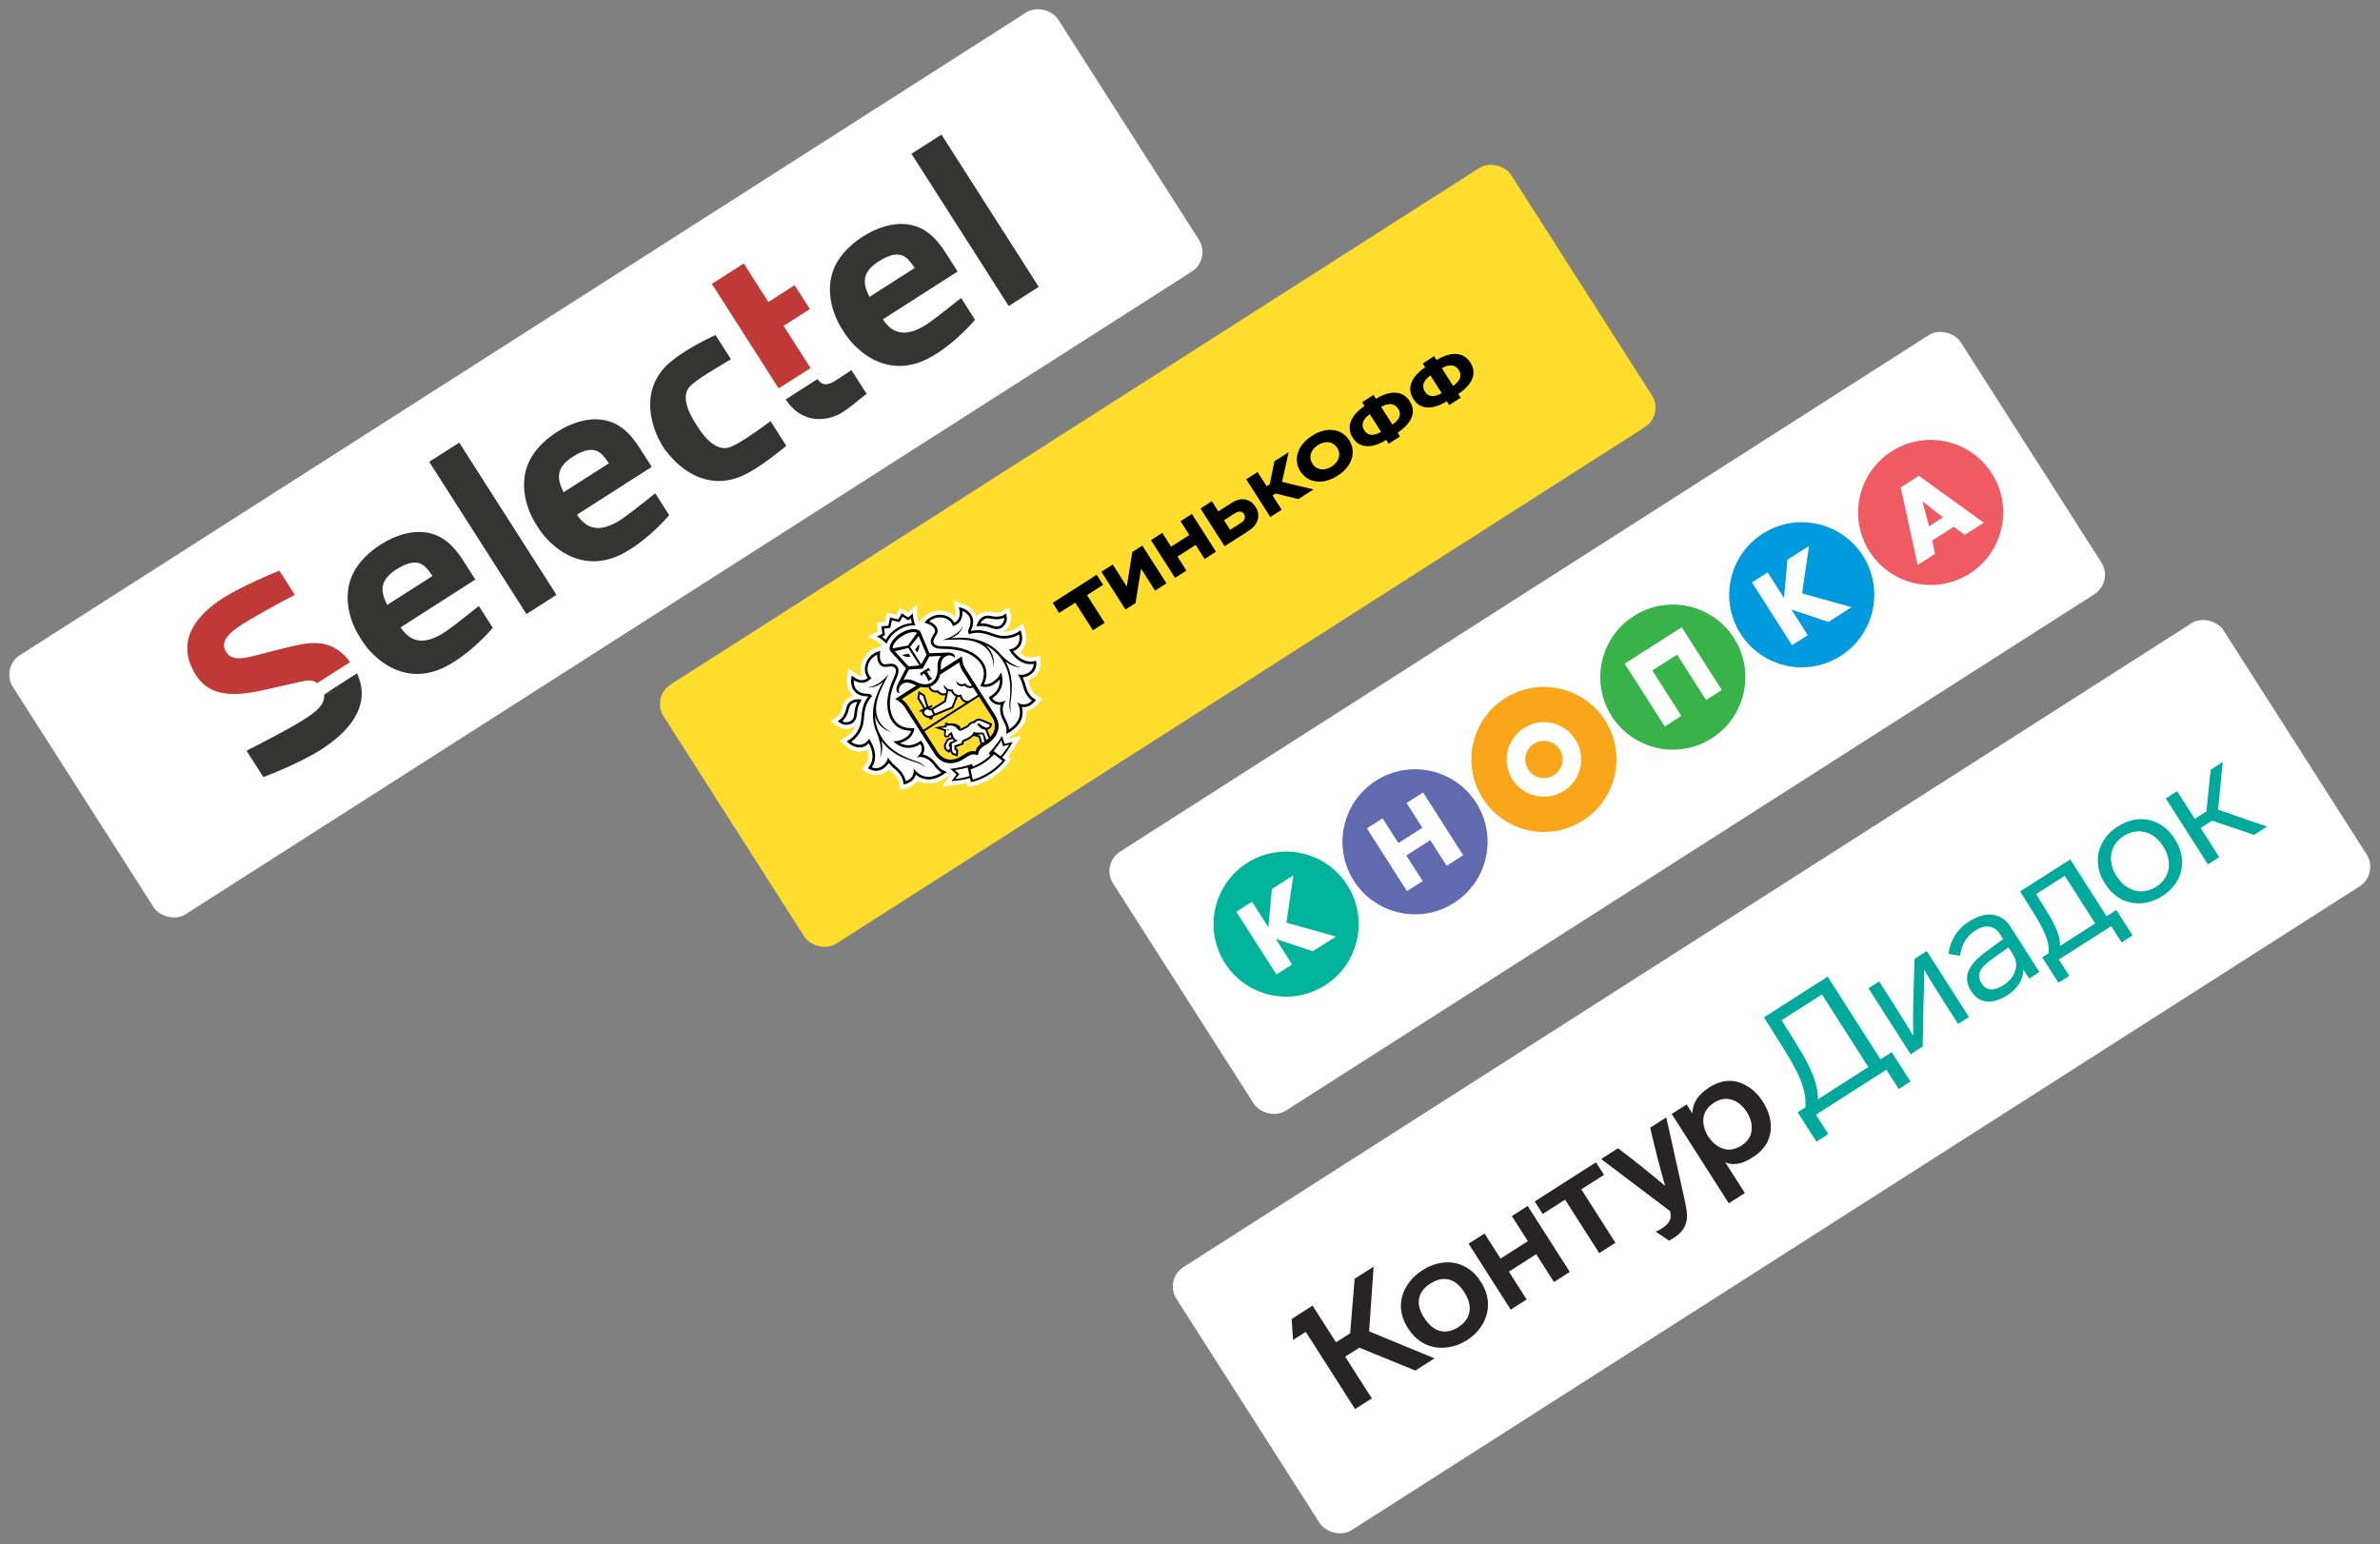 <svg width="413" height="268" viewBox="0 0 413 268" fill="none" xmlns="http://www.w3.org/2000/svg">
<rect x="0" y="0" width="413" height="268" fill="#808080" stroke="none"/>
<rect x="191" y="149.944" width="174.519" height="53.365" rx="4" transform="rotate(-32.568 191 149.944)" fill="white"/>
<ellipse cx="335.027" cy="88.934" rx="12.591" ry="12.585" transform="rotate(-32.568 335.027 88.934)" fill="#EF5A63"/>
<path fill-rule="evenodd" clip-rule="evenodd" d="M329.827 84.587L332.769 98.044L335.78 96.121L335.307 93.8L339.036 91.418L340.943 92.824L344.241 90.717L332.981 82.572L329.827 84.587ZM334.743 91.335L333.601 87.02L337.18 89.778L334.743 91.335Z" fill="white"/>
<ellipse cx="312.657" cy="103.223" rx="12.591" ry="12.585" transform="rotate(-32.568 312.657 103.223)" fill="#009ADE"/>
<path d="M304.016 101.074L310.974 111.966L313.698 110.226L310.86 105.783L317.283 107.936L321.298 105.372L312.709 102.988L313.91 94.754L310.182 97.136L309.579 103.777L306.741 99.334L304.016 101.074Z" fill="white"/>
<ellipse cx="290.288" cy="117.511" rx="12.591" ry="12.585" transform="rotate(-32.568 290.288 117.511)" fill="#37B349"/>
<path d="M291.828 108.859L281.934 115.179L288.892 126.071L291.759 124.239L286.724 116.357L291.026 113.609L296.061 121.492L298.786 119.751L291.828 108.859Z" fill="white"/>
<ellipse cx="223.179" cy="160.376" rx="12.591" ry="12.585" transform="rotate(-32.568 223.179 160.376)" fill="#00B49B"/>
<path d="M214.538 158.227L221.496 169.12L224.22 167.38L221.382 162.937L227.805 165.09L231.82 162.525L223.231 160.141L224.432 151.908L220.704 154.289L220.101 160.93L217.263 156.487L214.538 158.227Z" fill="white"/>
<ellipse cx="245.549" cy="146.088" rx="12.591" ry="12.585" transform="rotate(-32.568 245.549 146.088)" fill="#5F6AAF"/>
<path d="M244.153 154.648L237.195 143.755L239.92 142.015L242.666 146.315L246.825 143.658L244.078 139.359L246.946 137.527L253.903 148.419L251.036 150.251L248.198 145.808L244.039 148.464L246.877 152.907L244.153 154.648Z" fill="white"/>
<ellipse cx="267.918" cy="131.799" rx="12.591" ry="12.585" transform="rotate(-32.568 267.918 131.799)" fill="#F9A61A"/>
<path d="M273.368 128.319C275.289 131.327 274.407 135.323 271.397 137.245C268.388 139.168 264.391 138.288 262.47 135.28C260.548 132.272 261.431 128.275 264.44 126.353C267.449 124.431 271.446 125.311 273.368 128.319ZM265.194 133.54C266.155 135.043 268.153 135.484 269.658 134.522C271.163 133.561 271.604 131.563 270.643 130.059C269.682 128.555 267.684 128.115 266.179 129.076C264.675 130.037 264.234 132.036 265.194 133.54Z" fill="white"/>
<rect x="0.09" y="115.851" width="215.216" height="53.365" rx="4" transform="rotate(-32.568 0.09 115.851)" fill="white"/>
<g clip-path="url(#clip0_153_2691)">
<path fill-rule="evenodd" clip-rule="evenodd" d="M116.486 62.688C113.802 64.876 112.551 67.836 112.87 71.248C113.162 74.358 114.608 76.829 115.044 77.512C115.479 78.192 117.104 80.53 119.803 82.095C122.756 83.807 125.97 83.925 129.098 82.439C129.759 82.125 130.511 81.699 131.332 81.175C133.843 79.571 136.264 77.511 136.287 77.49L136.428 77.342L133.71 73.087C133.71 73.087 131.055 75.053 129.595 75.986C127.779 77.146 126.923 77.533 126.525 77.654C124.111 78.385 121.978 75.498 121.174 74.224C121.078 74.071 120.704 73.485 120.606 73.335C119.768 72.039 118.006 68.831 119.732 67.049C120.236 66.528 121.241 65.782 122.635 64.891C124.092 63.961 126.847 62.341 126.847 62.341L124.177 58.162L123.985 58.224C123.959 58.236 121.322 59.426 118.782 61.048C117.908 61.606 117.136 62.158 116.486 62.688Z" fill="#343433"/>
<path fill-rule="evenodd" clip-rule="evenodd" d="M158.166 26.687L163.377 23.359L180.255 49.782L175.044 53.111L158.166 26.687Z" fill="#343433"/>
<path fill-rule="evenodd" clip-rule="evenodd" d="M75.05 99.96L67.19 104.98C66.288 103.121 65.456 100.948 68.738 98.852C72.534 96.427 73.718 98.084 74.863 99.688C74.905 99.747 74.947 99.806 74.989 99.864L75.05 99.96ZM65.916 94.597C63.755 95.977 61.132 98.445 60.513 101.755C59.958 104.578 60.673 107.815 62.476 110.638L62.936 111.358C63.236 111.829 64.882 114.254 67.761 115.777C70.749 117.358 74.011 117.353 77.193 115.763C77.74 115.49 78.309 115.165 78.885 114.797C82.46 112.514 85.194 109.322 85.314 109.184L85.514 108.953L83.093 105.164C83.093 105.164 78.897 108.537 77.394 109.562C72.802 112.696 70.695 110.611 69.51 108.881L82.487 100.577L80.454 97.394C78.702 94.595 76.761 92.932 74.28 92.466C71.276 91.878 68.178 93.152 66.175 94.432L65.916 94.597Z" fill="#343433"/>
<path fill-rule="evenodd" clip-rule="evenodd" d="M105.661 80.408L97.8 85.429C96.899 83.569 96.067 81.396 99.348 79.3C103.145 76.875 104.329 78.532 105.473 80.136C105.516 80.195 105.558 80.254 105.6 80.312L105.661 80.408ZM96.526 75.045C94.366 76.425 91.742 78.893 91.124 82.203C90.569 85.026 91.284 88.263 93.086 91.086L93.547 91.806C93.847 92.277 95.493 94.703 98.372 96.225C101.36 97.806 104.622 97.801 107.803 96.211C108.35 95.938 108.92 95.613 109.496 95.245C113.071 92.962 115.804 89.77 115.924 89.632L116.124 89.401L113.704 85.612C113.704 85.612 109.507 88.985 108.005 90.01C103.412 93.144 101.305 91.06 100.12 89.329L113.098 81.025L111.065 77.842C109.313 75.043 107.372 73.38 104.891 72.914C101.887 72.326 98.788 73.6 96.785 74.88L96.526 75.045Z" fill="#343433"/>
<path fill-rule="evenodd" clip-rule="evenodd" d="M158.738 46.504L150.877 51.525C149.976 49.665 149.143 47.492 152.425 45.396C156.222 42.971 157.405 44.629 158.55 46.232C158.593 46.291 158.634 46.35 158.677 46.409L158.738 46.504ZM149.603 41.142C147.442 42.522 144.819 44.989 144.201 48.299C143.645 51.123 144.36 54.36 146.163 57.182L146.623 57.903C146.924 58.373 148.569 60.799 151.448 62.321C154.437 63.902 157.698 63.897 160.88 62.308C161.427 62.035 161.997 61.709 162.572 61.342C166.147 59.058 168.881 55.867 169.001 55.728L169.201 55.498L166.78 51.708C166.78 51.708 162.584 55.081 161.081 56.107C156.489 59.24 154.382 57.156 153.197 55.426L166.174 47.121L164.141 43.939C162.389 41.139 160.448 39.476 157.968 39.011C154.964 38.422 151.865 39.697 149.862 40.976L149.603 41.142Z" fill="#343433"/>
<path fill-rule="evenodd" clip-rule="evenodd" d="M74.479 80.142L79.69 76.814L96.568 103.238L91.357 106.566L74.479 80.142Z" fill="#343433"/>
<path fill-rule="evenodd" clip-rule="evenodd" d="M135.977 56.549L140.536 53.637L137.892 49.498L133.333 52.41L129.063 45.725L123.527 49.261L135.118 67.407L140.654 63.871L135.977 56.549Z" fill="#BF3936"/>
<path fill-rule="evenodd" clip-rule="evenodd" d="M52.914 118.154C53.589 118.017 54.198 118.081 54.725 118.345L55.014 118.576L60.757 114.907L60.384 114.43C57.218 110.627 53.615 111.472 50.13 112.289C48.96 112.564 46.901 113.094 45.397 113.481C44.563 113.695 43.904 113.865 43.73 113.905C41.71 114.369 39.969 114.615 39.123 112.908C38.407 111.463 39.226 110.159 41.948 108.407C44.71 106.651 50.567 103.54 50.626 103.509L51.151 103.216L48.471 99.022L48.038 99.207C47.994 99.221 42.118 101.632 38.84 103.699L38.705 103.785C36.331 105.301 34.613 106.95 33.597 108.688C32.006 111.407 32.146 114.267 34.011 117.187C36.062 120.398 39.574 121.166 45.755 119.757C47.406 119.38 51.911 118.357 52.914 118.154Z" fill="#BF3936"/>
<path fill-rule="evenodd" clip-rule="evenodd" d="M56.233 120.579C56.431 122.293 54.755 123.583 52.965 124.727L52.749 124.864C49.893 126.689 43.356 129.992 43.291 130.025L42.786 130.293L45.709 134.869L46.11 134.703C46.161 134.686 51.965 132.483 55.711 130.09C62.017 126.062 64.121 121.427 61.939 116.844L56.212 120.547L59.243 119.458L56.233 120.579Z" fill="#343433"/>
<path fill-rule="evenodd" clip-rule="evenodd" d="M145.17 65.917C143.667 66.962 142.617 66.952 141.874 65.782L136.338 69.318C139.003 73.388 142.984 73.242 145.737 71.83C146.045 71.623 146.27 71.49 146.389 71.414C148.172 70.275 150.323 68.243 150.418 68.392L147.775 64.254C147.721 64.169 145.857 65.562 145.17 65.917Z" fill="#343433"/>
</g>
<g clip-path="url(#clip1_153_2691)">
<rect x="113" y="120.944" width="174.519" height="53.365" rx="4" transform="rotate(-32.568 113 120.944)" fill="#FFDD2D"/>
<g clip-path="url(#clip2_153_2691)">
<path d="M177.978 109.803L177.541 108.207L176.2 109.124C176.084 109.198 175.229 109.71 174.034 109.636C174.099 109.603 174.165 109.573 174.227 109.533C175.066 108.998 175.553 107.971 175.414 107.037L175.164 105.348C174.433 105.829 173.699 106.166 173.699 106.166C173.692 106.169 173.117 106.44 172.098 106.201C171.368 106.03 170.669 106.138 170.078 106.516C169.819 106.681 169.618 106.875 169.459 107.066C169.422 106.94 169.383 106.813 169.329 106.691C168.732 105.342 167.347 104.907 167.348 104.908L165.501 104.283L165.825 106.196C165.825 106.202 165.89 106.658 165.712 107.014C165.342 106.628 164.811 106.266 164.051 106.082C162.617 105.735 161.485 106.271 160.937 106.621C160.683 106.783 160.519 106.927 160.48 106.962L159.395 108.001C159.288 107.676 159.131 107.093 159.13 106.477L159.129 104.966L157.531 106.265L156.232 105.442L155.521 106.673L153.914 106.324L153.557 107.927L152.139 108.057L152.34 109.581L150.491 110.483L151.863 111.119C152.421 111.379 152.883 111.765 153.132 112L151.797 112.521L151.752 112.54C151.687 112.569 151.489 112.656 151.234 112.819C150.686 113.169 149.724 113.972 149.438 115.416C149.284 116.183 149.389 116.818 149.583 117.316C149.188 117.329 148.807 117.083 148.807 117.083L147.201 115.977L146.98 117.935C146.959 118.183 146.891 119.467 147.77 120.464C147.858 120.563 147.956 120.653 148.055 120.74C147.817 120.803 147.556 120.904 147.297 121.069C146.706 121.446 146.313 122.035 146.161 122.77C145.95 123.791 145.466 124.2 145.471 124.196C145.471 124.196 144.976 124.654 144.101 125.191L145.525 126.13C146.315 126.65 147.451 126.638 148.289 126.103C148.352 126.062 148.408 126.015 148.466 125.97C148.033 127.083 147.208 127.644 147.107 127.71L145.684 128.555L146.956 129.616C147.606 130.166 149.041 130.85 150.478 130.104C150.728 130.822 150.846 131.729 150.318 132.489L149.555 133.583L150.754 134.213C151.415 134.543 152.565 134.69 153.632 134.008C153.863 133.859 154.071 133.694 154.256 133.512C154.467 133.721 154.693 133.922 154.928 134.112C155.855 134.86 156.005 135.7 156.006 135.709L156.183 137.116L157.521 136.689C157.538 136.685 157.944 136.559 158.377 136.282C158.574 136.157 158.748 136.017 158.897 135.862C159.011 135.746 159.112 135.622 159.202 135.494C159.521 135.666 159.856 135.795 160.205 135.879C161.421 136.167 162.704 135.888 164.02 135.048L164.024 135.045L164.956 134.433L163.533 136.482L165.463 136.257C166.166 136.178 167 136.083 167.797 135.907L167.937 136.531L168.593 136.439C168.651 136.43 169.908 136.247 171.591 135.303C171.591 135.303 171.995 135.071 172.21 134.933C172.426 134.796 172.801 134.529 172.801 134.529C174.352 133.403 175.043 132.349 175.075 132.299L175.434 131.74L174.924 131.352C175.433 130.682 175.885 129.94 176.237 129.361L177.231 127.731L174.779 128.155L175.729 127.565C177.046 126.724 177.84 125.677 178.088 124.452C178.158 124.101 178.182 123.743 178.16 123.381C178.315 123.353 178.471 123.312 178.624 123.258C178.826 123.188 179.026 123.089 179.223 122.964C179.648 122.692 179.937 122.374 179.945 122.366L180.899 121.326L179.721 120.586C179.692 120.566 178.994 120.078 178.704 118.922C178.629 118.627 178.541 118.339 178.44 118.061C178.685 117.969 178.926 117.849 179.158 117.7C180.518 116.832 180.555 115.453 180.548 115.164L180.482 113.825L179.17 114.059C178.256 114.219 177.484 113.728 176.94 113.2C178.205 112.229 178.199 110.633 177.978 109.803ZM153.516 112.401L153.504 112.414L153.506 112.391L153.516 112.401Z" fill="white"/>
<path d="M156.52 110.4C155.422 111.103 154.83 111.991 154.922 112.531L157.557 112.023L159.126 109.846C158.675 109.534 157.621 109.698 156.52 110.4Z" fill="white"/>
<path d="M170.648 132.472L170.646 132.474L170.628 132.485L170.608 132.498L170.606 132.499C169.943 132.929 168.939 133.377 168.414 133.53L168.807 135.316C169.238 135.218 170.578 134.7 171.618 134.035C172.656 133.372 173.69 132.373 173.96 132.025L172.505 130.917C172.145 131.33 171.317 132.052 170.648 132.472Z" fill="white"/>
<path d="M173.751 128.465C173.5 128.943 172.832 129.845 172.419 130.33L173.614 131.25C174.269 130.524 174.762 129.85 175.129 129.23L174.043 129.502L173.751 128.465Z" fill="white"/>
<path d="M165.666 133.63L166.486 134.33L165.781 135.202C166.497 135.13 167.319 134.964 168.249 134.677L167.917 133.206C167.306 133.376 166.205 133.601 165.666 133.63Z" fill="white"/>
<path d="M155.636 109.017C156.464 108.488 157.404 108.167 158.252 108.119C158.186 107.889 158.116 107.604 158.068 107.29L157.851 107.47L157.62 107.655L157.37 107.495L156.626 107.026L156.243 107.695L156.092 107.953L155.8 107.89L154.777 107.667L154.55 108.689L154.485 108.98L154.187 109.008L153.415 109.076L153.532 109.947L153.569 110.242L153.304 110.374L153.05 110.496C153.316 110.672 153.543 110.855 153.724 111.01C154.126 110.261 154.81 109.544 155.636 109.017Z" fill="white"/>
<path d="M173.236 108.697C173.367 108.666 173.488 108.613 173.596 108.543C174.064 108.244 174.323 107.651 174.256 107.202C174.256 107.202 173.363 107.698 171.837 107.345C171.348 107.227 170.978 107.335 170.711 107.505C170.297 107.77 170.126 108.189 170.126 108.189C171.623 108.074 172.463 108.887 173.236 108.697Z" fill="white"/>
<path d="M147.656 125.113C147.764 125.044 147.863 124.957 147.944 124.853C148.444 124.23 148.06 123.125 148.794 121.815C148.794 121.815 148.341 121.794 147.929 122.058C147.661 122.229 147.408 122.519 147.308 123.013C146.988 124.546 146.162 125.147 146.162 125.147C146.539 125.398 147.187 125.412 147.656 125.113Z" fill="white"/>
<path d="M176.027 112.401C176.047 112.39 176.064 112.38 176.084 112.367C177.253 111.62 176.845 110.107 176.845 110.107L176.823 110.121C176.608 110.258 174.837 111.318 172.605 110.532C171.136 110.015 169.893 109.53 168.355 110.009L168.212 110.069L168.099 109.955C167.934 109.776 167.951 109.501 168.132 109.098C169.178 106.754 166.983 106.02 166.983 106.02C166.983 106.02 167.242 107.564 166.088 108.301C166.06 108.319 166.03 108.336 166.001 108.355C165.866 108.431 165.736 108.507 165.591 108.561L165.351 108.655C165.351 108.655 165.105 107.545 163.783 107.225C162.786 106.982 161.99 107.342 161.569 107.611C161.357 107.746 161.24 107.86 161.24 107.86C161.975 108.13 162.819 108.816 162.701 109.647C162.598 110.363 161.64 111.007 162.079 111.695C162.265 111.987 162.753 112.154 163.435 112.149C165.489 112.142 167.725 112.443 169.38 113.705C171.447 115.278 171.468 117.184 170.754 118.74C170.754 118.74 171.359 118.85 171.939 118.542C172.058 118.481 172.171 118.416 172.273 118.35C173.438 117.607 173.689 116.673 173.689 116.673C173.689 116.673 174.075 117.495 173.918 118.588C173.775 119.595 173.285 120.447 172.177 121.178C172.177 121.178 172.475 121.724 173.259 121.859C173.759 121.942 174.551 121.567 174.551 121.567C174.551 121.567 173.358 122.723 174.508 124.857C175.131 126.014 175.096 126.576 175.096 126.576L175.121 126.56C178.304 124.527 176.468 121.833 176.468 121.833C176.468 121.833 177.209 122.504 178.232 122.149C178.358 122.11 178.479 122.048 178.589 121.977C178.875 121.795 179.08 121.569 179.08 121.569C179.08 121.569 177.985 120.88 177.565 119.205C177.216 117.816 176.612 117.007 176.612 117.007C176.612 117.007 177.457 117.385 178.524 116.712L178.535 116.705C179.42 116.14 179.375 115.218 179.375 115.218C176.687 115.688 175.07 112.694 175.07 112.694C175.07 112.694 175.477 112.724 176.027 112.401ZM177.297 115.797C176.161 115.92 174.889 115.132 174.495 114.806C175.791 117.151 175.697 119.415 175.379 121.737C175.214 122.941 175.468 123.848 175.468 123.848C175.468 123.848 175.046 122.907 175.173 121.84C175.445 119.636 175.432 117.117 174.192 114.988C173.325 113.503 172.204 112.565 171.008 111.967C171.975 112.769 172.718 114.032 172.357 115.885C172.357 115.885 172.859 111.856 168.08 111.108C166.201 110.862 164.459 111.081 163.483 111.072C166.493 110.299 167.133 108.624 167.133 108.624C166.781 109.825 165.745 110.47 165.043 110.777C165.271 110.752 165.507 110.726 165.768 110.706C168.598 110.512 171.687 111.194 173.677 113.6L173.664 113.58C175.791 115.832 177.297 115.797 177.297 115.797Z" fill="white"/>
<path d="M159.07 131.457C159.07 131.457 159.744 130.896 159.878 130.407C160.084 129.639 159.715 129.139 159.715 129.139C158.585 129.839 157.607 129.923 156.63 129.633C155.578 129.312 154.993 128.617 154.993 128.617C154.993 128.617 155.945 128.782 157.109 128.039C157.213 127.972 157.319 127.898 157.424 127.816C157.947 127.419 158.104 126.823 158.104 126.823C156.391 126.816 154.669 125.996 154.11 123.46C153.663 121.428 154.327 119.272 155.198 117.411C155.489 116.795 155.542 116.283 155.356 115.991C154.916 115.303 153.93 115.9 153.237 115.693C152.433 115.45 152.166 114.394 152.23 113.616C152.23 113.616 152.08 113.673 151.866 113.809C151.447 114.077 150.786 114.648 150.587 115.654C150.319 116.99 151.224 117.679 151.224 117.679L151.038 117.857C150.928 117.966 150.803 118.053 150.678 118.143C150.648 118.162 150.623 118.18 150.594 118.198C149.437 118.937 148.149 118.052 148.149 118.052C148.149 118.052 147.892 120.353 150.458 120.39C150.899 120.395 151.155 120.497 151.248 120.721L151.303 120.871L151.187 120.978C150.108 122.17 150.024 123.502 149.875 125.053C149.651 127.405 147.948 128.566 147.731 128.704L147.707 128.719C147.707 128.719 148.909 129.726 150.078 128.979C150.097 128.967 150.113 128.956 150.133 128.942C150.658 128.58 150.802 128.196 150.802 128.196C150.802 128.196 152.836 130.922 151.282 133.163C151.282 133.163 152.099 133.592 152.985 133.026L152.996 133.019C154.056 132.333 154.067 131.408 154.067 131.408C154.067 131.408 154.547 132.296 155.66 133.197C157.002 134.283 157.17 135.565 157.17 135.565C157.17 135.565 157.461 135.473 157.746 135.291C157.857 135.221 157.963 135.138 158.051 135.041C158.802 134.263 158.505 133.307 158.505 133.307C158.505 133.307 160.178 136.105 163.362 134.072L163.384 134.058C163.384 134.058 162.86 133.852 162.074 132.8C160.62 130.86 159.07 131.457 159.07 131.457ZM158.876 132.279C156.635 131.591 154.543 130.724 152.959 128.563C153.088 129.056 153.272 130.541 152.682 131.52C152.682 131.52 153.346 130.169 152.196 127.293L152.209 127.314C150.864 124.497 151.543 121.407 152.91 118.92C153.034 118.692 153.16 118.487 153.278 118.293C152.704 118.8 151.683 119.469 150.446 119.284C150.446 119.284 152.234 119.407 154.2 117.002C153.798 117.892 152.867 119.379 152.301 121.188C150.97 125.839 154.837 127.076 154.837 127.076C153.002 126.625 152.17 125.42 151.849 124.205C151.889 125.544 152.269 126.953 153.253 128.363C154.662 130.385 156.942 131.456 159.053 132.137C160.075 132.468 160.755 133.246 160.755 133.246C160.755 133.246 160.037 132.637 158.876 132.279Z" fill="white"/>
<path d="M158.044 117.975C158.132 117.998 158.223 118.026 158.311 118.056C158.332 118.063 158.351 118.069 158.374 118.078C158.458 118.11 158.546 118.146 158.632 118.183C158.65 118.19 158.669 118.2 158.69 118.209C158.796 118.256 158.899 118.308 159.005 118.362C159.973 118.866 161.012 118.872 161.664 118.457C162.317 118.039 162.746 117.095 162.698 116.003C162.692 115.882 162.688 115.763 162.691 115.648C162.691 115.631 162.693 115.615 162.692 115.598C162.694 115.501 162.699 115.403 162.708 115.307C162.709 115.285 162.711 115.267 162.713 115.249C162.723 115.153 162.736 115.057 162.753 114.965C162.756 114.95 162.758 114.937 162.762 114.924C162.841 114.534 163.003 114.173 163.303 113.838L163.08 113.847L163.071 113.853L162.184 113.888L161.276 113.929L160.123 116.033L160.115 116.032L160.114 116.038L157.72 116.201L157.3 117.005L156.895 117.796L156.887 117.801L156.783 118C157.214 117.868 157.608 117.872 157.996 117.963C158.013 117.966 158.027 117.972 158.044 117.975ZM159.629 116.853L160.38 116.373L161.13 115.894L161.46 116.412C161.146 116.308 160.831 116.571 160.831 116.571L161.308 117.318C161.308 117.318 161.555 117.677 161.784 117.755L161.414 117.991L161.042 118.229C161.071 117.988 160.848 117.612 160.848 117.612L160.371 116.865C160.371 116.865 160 117.039 159.96 117.37L159.629 116.853Z" fill="white"/>
<path d="M159.552 115.487L157.616 112.455L155.279 113.026L157.662 115.641L159.552 115.487ZM157.679 113.463L157.99 113.949L157.87 113.966C157.862 113.965 157.707 114.021 157.347 113.984C156.758 113.928 156.57 113.65 156.57 113.65L157.679 113.463Z" fill="white"/>
<path d="M160.796 113.639L159.424 110.379L157.924 112.259L159.861 115.29L160.796 113.639ZM158.812 112.74L159.448 111.813C159.448 111.813 159.622 112.101 159.424 112.659C159.307 113 159.19 113.119 159.188 113.126L159.122 113.228L158.811 112.74L158.812 112.74Z" fill="white"/>
<path d="M161.328 124.249C161.559 124.197 161.794 124.067 161.91 123.993C161.906 123.976 161.9 123.954 161.892 123.929C161.881 123.887 161.869 123.847 161.852 123.804C161.777 123.616 161.667 123.418 161.591 123.294C161.481 123.295 161.314 123.278 161.169 123.187C161.001 123.082 160.855 123.077 160.706 123.172C160.513 123.296 160.38 123.544 160.327 123.656C160.524 124.119 161.073 124.304 161.328 124.249Z" fill="white"/>
<path d="M164.545 119.929C164.437 120.546 164.173 121.67 164.161 121.727L164.147 121.797L161.921 123.169C162.06 123.389 162.144 123.599 162.197 123.758C162.205 123.785 162.215 123.812 162.224 123.84L165.148 122.639C165.298 122.273 165.697 121.242 165.85 120.84C165.439 120.664 165.183 120.308 165.064 120.017C164.869 120.016 164.698 119.983 164.545 119.929Z" fill="white"/>
<path d="M163.141 117.072C162.957 117.903 162.59 118.402 162.182 118.723C162.109 118.781 162.032 118.837 161.951 118.889L161.945 118.893L161.94 118.896C161.859 118.947 161.775 118.995 161.691 119.036C161.61 119.078 161.523 119.117 161.432 119.15C161.476 119.282 161.592 119.543 161.839 119.703C162.061 119.85 162.346 119.882 162.683 119.809L162.798 119.786L162.862 119.885C162.882 119.915 163.315 120.546 164.129 120.278C164.167 120.086 164.203 119.913 164.222 119.776C163.863 119.529 163.718 119.136 163.817 118.834C163.831 118.876 164.281 119.781 165.156 119.664L165.3 119.646L165.343 119.786C165.355 119.829 165.653 120.791 166.664 120.574L166.843 120.537L166.869 120.72C166.875 120.76 167.029 121.708 168.053 121.648L169.689 120.603L168.854 119.297C168.227 119.596 167.68 119.284 167.404 118.991C167.104 119.117 166.819 119.133 166.553 119.033C165.92 118.798 165.95 118.193 165.939 118.168C165.94 118.172 166.224 118.615 166.671 118.715C166.889 118.761 167.114 118.761 167.371 118.629L167.497 118.564L167.586 118.679C167.605 118.704 168.053 119.261 168.668 119.002L166.962 116.335C166.698 115.921 166.553 115.428 166.452 114.952L163.139 117.068L163.141 117.072Z" fill="white"/>
<path d="M159.519 121.107L160.56 122.835L160.77 122.741L160.199 120.811L159.64 120.462L159.519 121.107Z" fill="white"/>
<path d="M169.674 125.596C169.689 125.586 169.707 125.578 169.725 125.572C170.07 125.469 170.821 126.482 171.394 126.249C171.451 126.228 171.499 126.201 171.54 126.175C171.687 126.08 171.735 125.961 171.758 125.787C171.758 125.787 171.24 125.544 170.872 125.393C170.386 125.197 169.909 124.889 169.433 125.193C169.422 125.2 169.408 125.209 169.396 125.218C169.244 125.327 169.197 125.465 169.197 125.465C168.926 125.466 168.719 125.539 168.556 125.644C168.257 125.835 168.112 126.121 167.997 126.195L167.992 126.198L166.859 126.773C166.682 126.864 166.443 126.778 166.354 126.743C166.33 126.733 166.317 126.726 166.317 126.726C166.299 126.697 166.28 126.667 166.261 126.642C165.665 125.789 164.751 125.844 164.508 125.991C164.508 125.991 164.43 125.806 164.324 125.785L164.272 126.221L163.252 126.324L164.214 126.619L164.084 127.443C164.064 127.54 164.123 127.617 164.169 127.636L164.484 127.686L164.64 127.367C164.647 127.349 164.668 127.332 164.696 127.314C164.767 127.269 164.884 127.219 164.979 127.158C165.083 127.092 165.159 127.011 165.107 126.906C165.282 127.252 165.344 128.007 165.824 128.325L166.183 128.567L165.154 129.031L165.192 130.062C165.215 130.398 165.366 130.682 165.591 130.744L165.887 130.847C165.887 130.847 165.961 130.452 165.91 130.257L165.782 130.222C165.674 130.193 165.638 130.128 165.628 130.028L165.61 129.39L166.89 128.944L166.884 128.806C166.879 128.632 166.963 128.524 167.082 128.448C167.131 128.417 167.185 128.391 167.243 128.366C167.475 128.275 167.85 128.113 168.189 127.896C168.562 127.658 168.889 127.355 168.944 127.008C169.73 127.351 170.608 126.925 170.738 127.271L171.18 128.436C171.318 128.34 171.449 128.243 171.568 128.142L171.088 126.941C171.036 126.81 170.957 126.64 170.957 126.64C170.827 126.61 170.528 126.561 170.289 126.423C169.967 126.237 169.953 126.042 169.587 125.766C169.593 125.766 169.58 125.656 169.674 125.596ZM164.555 126.749C164.5 126.783 164.431 126.761 164.398 126.705C164.369 126.649 164.386 126.579 164.443 126.549C164.499 126.517 164.569 126.539 164.6 126.594C164.629 126.649 164.61 126.719 164.555 126.749Z" fill="white"/>
<path d="M164.62 130.195C164.62 130.195 164.891 129.808 164.854 129.678L164.727 129.585C164.641 129.527 164.59 129.436 164.626 129.346L164.847 128.815L165.594 128.518C165.594 128.518 165.377 128.444 165.259 128.234L164.539 128.503L164.175 129.252C164.042 129.609 164.224 129.936 164.428 130.069L164.62 130.195Z" fill="white"/>
<path d="M170.432 128.937C170.548 128.856 170.678 128.77 170.822 128.678C170.822 128.678 170.522 127.453 170.52 127.409C170.274 127.446 169.74 127.488 169.525 127.49C169.723 127.577 170.082 127.594 170.119 127.76L170.432 128.937Z" fill="white"/>
<path d="M169.877 120.892L160.423 126.931L162.708 130.508C163.642 131.97 165.28 132.214 166.832 131.222C168.13 130.393 168.504 130.225 169.295 130.399C169.414 129.853 169.61 129.552 170.145 129.145L170.123 129.081L169.829 127.965C169.799 127.955 168.956 127.709 168.956 127.709C168.804 127.897 168.649 128.011 168.376 128.185C168.096 128.364 167.759 128.534 167.376 128.687C167.336 128.701 167.302 128.719 167.27 128.74C167.229 128.766 167.227 128.772 167.23 128.799L167.233 128.936L167.239 129.185L167.006 129.268L165.962 129.633L165.969 129.918L166.002 129.928L166.191 129.979L166.244 130.17C166.311 130.421 166.249 130.803 166.227 130.912L166.156 131.301L165.782 131.17L165.503 131.074C165.222 130.995 165.004 130.737 164.908 130.384C164.907 130.388 164.904 130.391 164.9 130.394L164.712 130.664L164.436 130.486L164.241 130.359C163.901 130.134 163.659 129.642 163.857 129.126L164.323 128.244L165.106 127.938C165.08 127.861 164.951 127.605 164.933 127.531C164.919 127.538 164.903 127.543 164.89 127.551L164.586 127.957L164.028 127.935C164.028 127.935 163.783 127.885 163.827 127.652L163.837 126.843L162.126 126.252L163.966 125.924L163.986 125.741L164.031 125.379L164.39 125.45C164.493 125.471 164.577 125.523 164.643 125.588C165.145 125.488 166.16 125.493 166.704 126.207L166.537 126.442L166.541 126.448C166.631 126.476 166.69 126.474 166.705 126.468L167.81 125.907C167.833 125.886 167.859 125.852 167.889 125.818C167.989 125.691 168.143 125.504 168.373 125.357C168.56 125.237 168.769 125.165 168.995 125.135C169.044 125.07 169.111 125.002 169.198 124.938L169.247 124.905C169.804 124.549 170.347 124.791 170.782 124.983C170.855 125.017 170.928 125.048 171 125.078C171.371 125.23 171.882 125.471 171.904 125.481L172.133 125.588L172.097 125.842C172.069 126.037 172.002 126.288 171.723 126.466C171.666 126.503 171.599 126.537 171.522 126.567C171.456 126.595 171.391 126.611 171.324 126.623C171.351 126.683 171.383 126.756 171.408 126.819L171.837 127.892C172.755 126.926 172.918 125.656 172.161 124.471L169.877 120.892Z" fill="#FFDD2D"/>
<path d="M160.241 126.643L167.592 121.947C166.982 121.8 166.678 121.314 166.571 120.94C166.431 120.957 166.303 120.951 166.182 120.934C166.031 121.331 165.564 122.534 165.438 122.84L165.411 122.905L162.19 124.223L162.132 124.26C162.063 124.304 161.96 124.367 161.84 124.424C161.893 124.575 161.838 124.736 161.71 124.819C161.695 124.828 161.678 124.837 161.66 124.843C161.577 124.878 161.487 124.882 161.402 124.846C161.317 124.813 161.252 124.75 161.216 124.665L161.187 124.596C160.754 124.575 160.179 124.279 159.983 123.705L159.962 123.645L159.984 123.588C159.987 123.58 160.016 123.514 160.062 123.424L159.832 123.525C159.744 123.561 159.645 123.521 159.607 123.436C159.569 123.348 159.607 123.245 159.695 123.211L160.244 122.971L159.16 121.173L159.398 119.907L160.489 120.593L161.086 122.608L161.571 122.395C161.656 122.358 161.757 122.397 161.796 122.485C161.829 122.563 161.801 122.65 161.731 122.695C161.724 122.7 161.716 122.705 161.708 122.708L161.311 122.879C161.323 122.887 161.334 122.888 161.346 122.897C161.435 122.952 161.556 122.955 161.622 122.947L163.844 121.577C163.879 121.426 163.964 121.051 164.048 120.658C163.375 120.798 162.878 120.454 162.646 120.163C162.26 120.227 161.928 120.166 161.651 119.987C161.31 119.764 161.16 119.419 161.1 119.243C160.738 119.323 160.304 119.323 159.788 119.21L156.476 121.326C156.862 121.619 157.248 121.958 157.513 122.372L160.241 126.643Z" fill="#FFDD2D"/>
<path d="M164.444 126.549C164.387 126.578 164.368 126.649 164.398 126.704C164.43 126.762 164.5 126.783 164.556 126.749C164.612 126.72 164.633 126.649 164.603 126.592C164.569 126.539 164.5 126.515 164.444 126.549Z" fill="black"/>
<path d="M175 128.939L174.321 129.077L174.11 128.415L173.881 127.692C173.881 127.692 173.252 128.835 172.145 130.099C171.83 130.457 171.57 130.694 171.57 130.694L171.838 131.113C171.838 131.113 171.193 131.705 170.457 132.174L170.449 132.18L170.438 132.187L170.424 132.196L170.416 132.201C169.68 132.671 168.872 133.008 168.872 133.008L168.604 132.589C168.604 132.589 168.279 132.725 167.823 132.86C166.21 133.333 164.91 133.422 164.91 133.422L165.468 133.935L165.983 134.403L165.571 134.961L165.111 135.576C166.021 135.469 167.297 135.346 168.332 135.026L168.489 135.729C168.489 135.729 169.933 135.527 171.796 134.344L171.797 134.345L171.803 134.341L171.811 134.336L171.818 134.331L171.823 134.328L171.822 134.327C173.682 133.133 174.47 131.908 174.47 131.908L173.897 131.471C174.623 130.666 175.273 129.559 175.749 128.781L175 128.939ZM165.781 135.202L166.486 134.33L165.667 133.629C166.205 133.603 167.306 133.375 167.919 133.205L168.25 134.676C167.318 134.963 166.496 135.128 165.781 135.202ZM171.619 134.035C170.578 134.7 169.236 135.218 168.808 135.316L168.415 133.53C168.939 133.377 169.944 132.929 170.607 132.499L170.609 132.498L170.629 132.485L170.647 132.474L170.649 132.472C171.318 132.051 172.146 131.329 172.506 130.916L173.961 132.025C173.692 132.373 172.658 133.371 171.619 134.035ZM173.615 131.25L172.42 130.33C172.833 129.845 173.501 128.943 173.752 128.465L174.044 129.502L175.13 129.23C174.762 129.849 174.27 130.523 173.615 131.25Z" fill="black"/>
<path d="M155.86 109.366C156.969 108.658 158.091 108.461 158.833 108.543C158.833 108.543 158.415 107.569 158.415 106.473L157.588 107.145L156.483 106.445L155.883 107.483L154.46 107.174L154.145 108.593L152.95 108.702L153.121 109.998L152.164 110.466C153.157 110.927 153.866 111.715 153.866 111.715C154.105 111.007 154.753 110.073 155.86 109.366ZM153.304 110.374L153.569 110.242L153.532 109.947L153.415 109.076L154.186 109.007L154.484 108.979L154.549 108.688L154.776 107.666L155.8 107.889L156.092 107.952L156.242 107.694L156.626 107.026L157.37 107.495L157.62 107.655L157.851 107.47L158.068 107.291C158.117 107.606 158.185 107.889 158.252 108.119C157.404 108.168 156.464 108.488 155.636 109.017C154.811 109.543 154.126 110.261 153.723 111.011C153.542 110.856 153.314 110.672 153.049 110.497L153.304 110.374Z" fill="black"/>
<path d="M176.33 112.752C177.764 111.836 177.306 110.063 177.286 109.988L177.116 109.369L176.589 109.729L176.587 109.731C176.397 109.852 174.789 110.82 172.752 110.103L172.561 110.037C171.229 109.568 169.965 109.121 168.464 109.508C168.479 109.453 168.504 109.379 168.546 109.289C168.926 108.431 168.971 107.657 168.675 106.98C168.224 105.965 167.167 105.602 167.122 105.589L166.406 105.347L166.533 106.095C166.54 106.143 166.722 107.353 165.84 107.916L165.775 107.958C165.712 107.993 165.653 108.028 165.592 108.059C165.355 107.619 164.863 107.017 163.887 106.781C162.713 106.496 161.777 106.938 161.325 107.228C161.083 107.382 160.941 107.515 160.926 107.528L160.399 108.033L161.086 108.288C161.621 108.482 162.333 109.014 162.254 109.581C162.228 109.761 162.082 109.987 161.945 110.209C161.659 110.656 161.272 111.272 161.697 111.938C161.973 112.37 162.593 112.608 163.441 112.606C165.948 112.595 167.802 113.07 169.108 114.067C171.121 115.598 170.891 117.352 170.342 118.548L170.097 119.086L170.679 119.19C170.755 119.202 171.457 119.313 172.155 118.948C172.285 118.877 172.41 118.807 172.522 118.735C172.947 118.464 173.265 118.167 173.501 117.889C173.511 118.084 173.504 118.292 173.473 118.518C173.337 119.479 172.862 120.181 171.929 120.797L171.582 121.027L171.78 121.398C171.822 121.471 172.215 122.144 173.188 122.307C173.337 122.333 173.497 122.331 173.654 122.313C173.477 122.959 173.473 123.89 174.113 125.073C174.646 126.061 174.645 126.553 174.645 126.558L174.637 127.4L175.343 126.963C176.499 126.224 177.179 125.337 177.387 124.31C177.509 123.702 177.445 123.145 177.328 122.691C177.639 122.735 177.996 122.72 178.385 122.584C178.533 122.532 178.684 122.459 178.836 122.362C179.162 122.153 179.391 121.909 179.417 121.883L179.787 121.477L179.322 121.184C179.286 121.16 178.375 120.556 178.01 119.099C177.851 118.469 177.642 117.948 177.454 117.558C177.829 117.526 178.284 117.408 178.772 117.098C179.878 116.391 179.835 115.249 179.835 115.2L179.81 114.68L179.299 114.77C177.629 115.062 176.393 113.77 175.823 113.007C175.957 112.953 176.107 112.888 176.263 112.795L176.33 112.752ZM179.377 115.218C179.377 115.218 179.422 116.139 178.536 116.705L178.526 116.712C177.459 117.385 176.613 117.007 176.613 117.007C176.613 117.007 177.217 117.816 177.565 119.206C177.985 120.88 179.08 121.57 179.08 121.57C179.08 121.57 178.875 121.795 178.589 121.978C178.479 122.048 178.358 122.11 178.232 122.15C177.209 122.505 176.468 121.834 176.468 121.834C176.468 121.834 178.305 124.528 175.121 126.561L175.097 126.577C175.097 126.577 175.131 126.014 174.51 124.857C173.359 122.722 174.553 121.567 174.553 121.567C174.553 121.567 173.762 121.942 173.262 121.858C172.478 121.723 172.178 121.178 172.178 121.178C173.289 120.447 173.776 119.595 173.92 118.587C174.075 117.496 173.69 116.673 173.69 116.673C173.69 116.673 173.439 117.606 172.275 118.35C172.172 118.416 172.06 118.481 171.941 118.542C171.362 118.849 170.755 118.74 170.755 118.74C171.468 117.184 171.448 115.277 169.381 113.704C167.725 112.444 165.488 112.141 163.435 112.148C162.754 112.153 162.267 111.986 162.08 111.694C161.64 111.006 162.599 110.363 162.703 109.645C162.82 108.814 161.975 108.127 161.241 107.858C161.241 107.858 161.358 107.745 161.57 107.609C161.991 107.341 162.787 106.982 163.783 107.223C165.107 107.543 165.351 108.654 165.351 108.654L165.592 108.56C165.737 108.506 165.866 108.43 166.001 108.352C166.03 108.334 166.059 108.317 166.088 108.298C167.242 107.561 166.983 106.017 166.983 106.017C166.983 106.017 169.18 106.752 168.133 109.095C167.952 109.497 167.935 109.773 168.1 109.952L168.213 110.065L168.356 110.006C169.894 109.526 171.137 110.012 172.606 110.528C174.838 111.315 176.609 110.255 176.824 110.118L176.846 110.103C176.846 110.103 177.254 111.617 176.085 112.363C176.066 112.376 176.049 112.386 176.028 112.398C175.479 112.722 175.071 112.691 175.071 112.691C175.071 112.691 176.688 115.687 179.377 115.218Z" fill="black"/>
<path d="M170.163 108.646C170.881 108.591 171.437 108.776 171.927 108.942C172.407 109.102 172.867 109.26 173.35 109.139C173.523 109.097 173.688 109.024 173.84 108.927C174.438 108.544 174.804 107.793 174.706 107.138L174.609 106.481L174.033 106.801C174.006 106.817 173.252 107.207 171.937 106.898C171.397 106.772 170.89 106.848 170.464 107.12C169.945 107.452 169.727 107.959 169.701 108.013L169.421 108.699L170.163 108.646ZM170.712 107.505C170.979 107.334 171.348 107.227 171.838 107.344C173.364 107.698 174.257 107.202 174.257 107.202C174.323 107.649 174.065 108.244 173.597 108.543C173.489 108.613 173.369 108.665 173.237 108.697C172.464 108.887 171.624 108.074 170.126 108.19C170.126 108.19 170.298 107.77 170.712 107.505Z" fill="black"/>
<path d="M173.665 113.58L173.677 113.599C171.688 111.194 168.598 110.512 165.768 110.705C165.507 110.725 165.272 110.75 165.044 110.776C165.746 110.468 166.782 109.823 167.133 108.623C167.133 108.623 166.493 110.298 163.483 111.071C164.459 111.08 166.203 110.859 168.08 111.107C172.859 111.855 172.355 115.885 172.355 115.885C172.717 114.032 171.974 112.768 171.007 111.966C172.203 112.564 173.323 113.503 174.19 114.988C175.431 117.117 175.444 119.635 175.172 121.839C175.046 122.905 175.467 123.847 175.467 123.847C175.467 123.847 175.213 122.941 175.378 121.736C175.695 119.414 175.789 117.152 174.492 114.807C174.886 115.131 176.157 115.921 177.294 115.797C177.298 115.796 175.792 115.832 173.665 113.58Z" fill="black"/>
<path d="M163.559 133.637C163.556 133.635 163.111 133.427 162.437 132.53C161.632 131.452 160.786 131.064 160.125 130.953C160.21 130.818 160.276 130.676 160.315 130.528C160.575 129.577 160.13 128.938 160.081 128.87L159.831 128.532L159.475 128.751C158.524 129.336 157.687 129.472 156.759 129.193C156.541 129.126 156.348 129.045 156.176 128.954C156.527 128.856 156.928 128.694 157.354 128.423C157.468 128.35 157.582 128.267 157.701 128.179C158.326 127.699 158.522 127.017 158.543 126.941L158.693 126.369L158.102 126.365C156.782 126.361 155.097 125.83 154.554 123.362C154.199 121.758 154.546 119.877 155.612 117.606C155.97 116.837 156.013 116.175 155.737 115.744C155.311 115.077 154.591 115.168 154.065 115.24C153.807 115.272 153.54 115.309 153.366 115.257C152.817 115.092 152.634 114.22 152.683 113.654L152.742 112.923L152.06 113.189C152.041 113.198 151.863 113.27 151.62 113.425C151.167 113.714 150.375 114.376 150.139 115.561C149.942 116.548 150.28 117.248 150.578 117.648C150.524 117.69 150.468 117.729 150.411 117.77L150.346 117.811C149.462 118.376 148.442 117.701 148.402 117.675L147.776 117.245L147.691 117.999C147.687 118.043 147.57 119.158 148.303 119.991C148.792 120.545 149.514 120.829 150.451 120.845C150.552 120.845 150.628 120.853 150.685 120.863C149.704 122.062 149.58 123.397 149.445 124.802L149.424 125.003C149.22 127.152 147.662 128.207 147.472 128.328L146.922 128.656L147.416 129.067C147.475 129.117 148.89 130.279 150.325 129.363L150.393 129.316C150.541 129.215 150.664 129.108 150.77 129.006C151.221 129.844 151.873 131.508 150.906 132.902L150.611 133.327L151.072 133.569C151.116 133.59 152.135 134.109 153.243 133.401C153.726 133.091 154.025 132.728 154.213 132.4C154.487 132.735 154.873 133.144 155.377 133.552C156.546 134.497 156.709 135.577 156.716 135.62L156.786 136.166L157.311 136C157.345 135.988 157.665 135.881 157.99 135.674C158.143 135.576 158.273 135.47 158.38 135.359C158.668 135.062 158.834 134.743 158.923 134.444C159.285 134.742 159.764 135.033 160.366 135.179C161.387 135.422 162.476 135.178 163.632 134.44L164.327 133.983L163.559 133.637ZM163.361 134.073C160.178 136.106 158.505 133.308 158.505 133.308C158.505 133.308 158.802 134.262 158.05 135.042C157.962 135.138 157.856 135.221 157.745 135.292C157.459 135.475 157.169 135.565 157.169 135.565C157.169 135.565 157.002 134.283 155.659 133.198C154.547 132.297 154.066 131.409 154.066 131.409C154.066 131.409 154.055 132.334 152.995 133.02L152.984 133.027C152.099 133.592 151.281 133.164 151.281 133.164C152.837 130.923 150.801 128.196 150.801 128.196C150.801 128.196 150.658 128.578 150.132 128.943C150.114 128.956 150.096 128.967 150.077 128.98C148.907 129.727 147.706 128.72 147.706 128.72L147.73 128.705C147.946 128.567 149.65 127.408 149.875 125.051C150.024 123.501 150.108 122.17 151.186 120.976L151.303 120.87L151.247 120.72C151.154 120.495 150.898 120.394 150.457 120.389C147.89 120.352 148.148 118.051 148.148 118.051C148.148 118.051 149.437 118.936 150.594 118.197C150.623 118.179 150.648 118.161 150.678 118.142C150.803 118.051 150.929 117.964 151.037 117.856L151.224 117.678C151.224 117.678 150.319 116.989 150.587 115.653C150.786 114.646 151.447 114.076 151.866 113.808C152.079 113.672 152.229 113.615 152.229 113.615C152.167 114.394 152.434 115.448 153.237 115.692C153.93 115.899 154.916 115.301 155.355 115.989C155.541 116.281 155.488 116.794 155.197 117.41C154.327 119.271 153.661 121.428 154.109 123.459C154.669 125.994 156.389 126.815 158.103 126.822C158.103 126.822 157.947 127.418 157.424 127.814C157.318 127.897 157.213 127.971 157.108 128.038C155.945 128.781 154.993 128.616 154.993 128.616C154.993 128.616 155.577 129.311 156.629 129.631C157.608 129.923 158.586 129.839 159.716 129.139C159.716 129.139 160.085 129.638 159.878 130.407C159.742 130.895 159.07 131.456 159.07 131.456C159.07 131.456 160.621 130.859 162.073 132.801C162.861 133.852 163.383 134.058 163.383 134.058L163.361 134.073Z" fill="black"/>
<path d="M147.901 125.497C148.055 125.398 148.19 125.28 148.301 125.14C148.616 124.751 148.665 124.269 148.721 123.766C148.778 123.25 148.842 122.669 149.194 122.041L149.554 121.392L148.813 121.358C148.752 121.358 148.202 121.343 147.684 121.674C147.257 121.946 146.974 122.374 146.862 122.917C146.59 124.24 145.92 124.76 145.895 124.778L145.361 125.164L145.916 125.531C146.468 125.892 147.304 125.878 147.901 125.497ZM147.308 123.014C147.409 122.52 147.662 122.23 147.93 122.059C148.342 121.795 148.795 121.816 148.795 121.816C148.062 123.127 148.445 124.231 147.945 124.854C147.864 124.958 147.765 125.045 147.657 125.114C147.188 125.413 146.541 125.398 146.163 125.148C146.162 125.147 146.987 124.546 147.308 123.014Z" fill="black"/>
<path d="M153.253 128.363C152.269 126.953 151.888 125.542 151.849 124.205C152.17 125.419 153.003 126.626 154.837 127.076C154.837 127.076 150.97 125.838 152.301 121.187C152.867 119.379 153.799 117.891 154.2 117.002C152.234 119.407 150.446 119.284 150.446 119.284C151.682 119.47 152.703 118.801 153.277 118.292C153.159 118.487 153.034 118.692 152.909 118.919C151.542 121.407 150.862 124.496 152.207 127.313L152.194 127.293C153.344 130.168 152.68 131.519 152.68 131.519C153.27 130.54 153.087 129.056 152.958 128.562C154.541 130.724 156.633 131.59 158.874 132.279C160.036 132.635 160.754 133.245 160.754 133.245C160.754 133.245 160.075 132.468 159.052 132.136C156.942 131.456 154.662 130.385 153.253 128.363Z" fill="black"/>
<path d="M159.63 116.852L159.961 117.37C160 117.04 160.371 116.865 160.371 116.865L160.848 117.612C160.848 117.612 161.071 117.986 161.043 118.228L161.415 117.991L161.785 117.754C161.557 117.677 161.308 117.318 161.308 117.318L160.831 116.571C160.831 116.571 161.146 116.307 161.461 116.412L161.13 115.894L160.381 116.373L159.63 116.852Z" fill="black"/>
<path d="M157.349 113.985C157.707 114.023 157.864 113.966 157.871 113.967L157.992 113.951L157.68 113.463L156.572 113.651C156.573 113.652 156.761 113.928 157.349 113.985Z" fill="black"/>
<path d="M159.424 112.66C159.622 112.101 159.448 111.814 159.448 111.814L158.812 112.74L159.124 113.228L159.188 113.126C159.191 113.119 159.307 113.001 159.424 112.66Z" fill="black"/>
<path d="M159.726 109.67C159.254 108.93 157.591 109.056 156.224 109.929L156.223 109.929L156.219 109.932L156.215 109.934C154.849 110.807 154.035 112.263 154.508 113.003L154.652 113.168L157.21 115.97L156.867 116.641L155.981 118.38L155.985 118.376C155.985 118.376 155.771 118.745 155.688 118.941C155.39 119.663 155.627 120.287 156.085 120.314C155.877 119.816 155.929 119.121 156.589 118.7C157.065 118.396 157.585 118.411 158.115 118.594C158.249 118.64 158.384 118.694 158.52 118.759C158.689 118.842 158.847 118.908 159.003 118.971L155.35 121.304C155.965 121.676 156.588 122.088 156.987 122.713L162.181 130.845C163.438 132.813 165.544 132.791 167.171 131.752C168.43 130.948 168.562 130.782 169.701 131.034C169.948 129.896 170.154 129.846 171.414 129.042C173.043 128.001 173.945 126.102 172.688 124.133L167.494 116.001C167.095 115.377 166.982 114.638 166.905 113.923L163.251 116.257C163.259 116.091 163.265 115.919 163.261 115.731C163.26 115.58 163.266 115.435 163.281 115.295C163.339 114.734 163.543 114.258 164.018 113.954C164.679 113.533 165.33 113.777 165.695 114.176C165.863 113.748 165.399 113.27 164.614 113.24C164.403 113.231 163.979 113.27 163.979 113.27L163.984 113.267L162.034 113.34L161.283 113.369L159.816 109.869L159.726 109.67ZM155.279 113.026L157.616 112.455L159.553 115.487L157.662 115.64L155.279 113.026ZM159.79 119.212C160.306 119.327 160.739 119.325 161.101 119.246C161.16 119.422 161.311 119.768 161.652 119.991C161.929 120.168 162.263 120.229 162.647 120.166C162.879 120.456 163.374 120.8 164.049 120.661C163.965 121.053 163.879 121.427 163.844 121.58L161.623 122.95C161.557 122.956 161.436 122.954 161.347 122.898C161.335 122.89 161.324 122.889 161.313 122.879L161.709 122.709C161.718 122.705 161.725 122.7 161.732 122.696C161.802 122.651 161.832 122.565 161.798 122.485C161.758 122.397 161.658 122.358 161.573 122.396L161.088 122.608L160.491 120.594L159.4 119.908L159.162 121.175L160.247 122.973L159.697 123.213C159.609 123.246 159.572 123.351 159.609 123.437C159.647 123.523 159.746 123.563 159.834 123.527L160.064 123.425C160.017 123.516 159.989 123.581 159.986 123.59L159.963 123.647L159.984 123.708C160.18 124.281 160.756 124.577 161.188 124.598L161.217 124.667C161.254 124.752 161.318 124.815 161.403 124.849C161.487 124.885 161.578 124.881 161.66 124.847C161.677 124.839 161.694 124.83 161.709 124.82C161.837 124.738 161.892 124.577 161.841 124.426C161.96 124.368 162.063 124.306 162.132 124.261L162.19 124.224L165.41 122.905L165.438 122.842C165.565 122.533 166.03 121.331 166.182 120.935C166.304 120.953 166.432 120.959 166.573 120.942C166.68 121.316 166.983 121.803 167.595 121.949L160.242 126.645L157.515 122.377C157.251 121.963 156.865 121.624 156.478 121.331L159.791 119.215L159.79 119.212ZM165.85 120.84C165.696 121.243 165.297 122.274 165.148 122.639L162.224 123.84C162.214 123.812 162.206 123.786 162.196 123.758C162.144 123.599 162.059 123.39 161.921 123.169L164.147 121.798L164.161 121.728C164.173 121.673 164.438 120.549 164.545 119.93C164.698 119.983 164.869 120.017 165.065 120.019C165.182 120.308 165.438 120.664 165.85 120.84ZM161.169 123.187C161.314 123.278 161.482 123.294 161.591 123.294C161.667 123.418 161.777 123.616 161.852 123.804C161.868 123.846 161.881 123.887 161.892 123.928C161.9 123.954 161.906 123.976 161.91 123.993C161.795 124.067 161.558 124.198 161.328 124.248C161.073 124.303 160.523 124.12 160.327 123.656C160.381 123.543 160.513 123.295 160.706 123.172C160.855 123.076 161.001 123.082 161.169 123.187ZM160.56 122.835L159.519 121.108L159.64 120.462L160.198 120.811L160.77 122.741L160.56 122.835ZM170.823 128.679C170.68 128.77 170.549 128.857 170.433 128.938L170.121 127.761C170.083 127.595 169.726 127.578 169.527 127.491C169.743 127.49 170.276 127.448 170.523 127.41C170.522 127.454 170.823 128.679 170.823 128.679ZM171.093 126.943L171.572 128.142C171.454 128.243 171.322 128.341 171.184 128.438L170.742 127.272C170.611 126.925 169.734 127.352 168.947 127.009C168.893 127.357 168.565 127.66 168.193 127.898C167.853 128.114 167.478 128.276 167.246 128.367C167.188 128.392 167.134 128.418 167.086 128.449C166.967 128.526 166.882 128.632 166.888 128.807L166.893 128.946L165.612 129.392L165.63 130.029C165.638 130.129 165.676 130.194 165.784 130.223L165.912 130.258C165.965 130.453 165.89 130.847 165.89 130.847L165.592 130.745C165.367 130.681 165.217 130.399 165.195 130.062L165.157 129.032L166.186 128.567L165.825 128.325C165.345 128.007 165.283 127.251 165.108 126.906C165.16 127.011 165.084 127.09 164.98 127.157C164.884 127.217 164.767 127.267 164.696 127.312C164.669 127.33 164.647 127.347 164.64 127.365L164.484 127.684L164.169 127.634C164.123 127.614 164.063 127.539 164.084 127.442L164.215 126.619L163.252 126.324L164.272 126.221L164.323 125.785C164.428 125.807 164.507 125.992 164.507 125.992C164.752 125.844 165.666 125.788 166.261 126.64C166.28 126.665 166.299 126.695 166.317 126.724C166.317 126.724 166.33 126.731 166.354 126.741C166.444 126.777 166.683 126.862 166.859 126.771L167.992 126.196L167.997 126.193C168.114 126.119 168.258 125.832 168.556 125.642C168.718 125.538 168.926 125.465 169.197 125.464C169.197 125.464 169.245 125.325 169.396 125.216C169.408 125.208 169.421 125.199 169.433 125.192C169.911 124.886 170.386 125.194 170.872 125.391C171.241 125.542 171.758 125.785 171.758 125.785C171.736 125.96 171.687 126.079 171.54 126.173C171.499 126.199 171.45 126.225 171.394 126.248C170.821 126.48 170.071 125.468 169.725 125.57C169.706 125.575 169.689 125.585 169.675 125.594C169.58 125.654 169.592 125.765 169.592 125.765C169.956 126.04 169.972 126.236 170.293 126.423C170.532 126.56 170.831 126.609 170.961 126.639C170.963 126.641 171.041 126.811 171.093 126.943ZM164.726 129.585L164.853 129.678C164.89 129.806 164.619 130.196 164.619 130.196L164.427 130.072C164.223 129.939 164.039 129.612 164.174 129.255L164.538 128.506L165.258 128.236C165.376 128.446 165.592 128.521 165.592 128.521L164.846 128.817L164.624 129.348C164.588 129.438 164.639 129.528 164.726 129.585ZM171.839 127.889L171.41 126.816C171.384 126.754 171.353 126.68 171.327 126.62C171.392 126.609 171.458 126.592 171.524 126.564C171.601 126.534 171.668 126.5 171.725 126.463C172.004 126.285 172.072 126.034 172.1 125.839L172.136 125.585L171.906 125.478C171.884 125.467 171.374 125.226 171.003 125.075C170.93 125.045 170.858 125.015 170.784 124.98C170.35 124.788 169.805 124.547 169.248 124.903L169.199 124.936C169.111 125 169.044 125.069 168.996 125.133C168.768 125.162 168.561 125.235 168.374 125.355C168.144 125.502 167.99 125.689 167.89 125.816C167.86 125.85 167.834 125.883 167.811 125.905L166.705 126.466C166.69 126.472 166.631 126.475 166.54 126.445L166.537 126.44L166.704 126.205C166.159 125.492 165.143 125.487 164.641 125.587C164.575 125.523 164.491 125.47 164.389 125.449L164.029 125.379L163.984 125.742L163.965 125.925L162.124 126.253L163.836 126.844L163.825 127.653C163.781 127.887 164.026 127.936 164.026 127.936L164.583 127.957L164.888 127.551C164.902 127.542 164.916 127.538 164.93 127.531C164.95 127.604 165.078 127.86 165.104 127.938L164.322 128.244L163.856 129.125C163.657 129.642 163.899 130.134 164.24 130.359L164.435 130.485L164.711 130.663L164.898 130.394C164.901 130.39 164.904 130.387 164.904 130.383C165.001 130.736 165.217 130.993 165.499 131.073L165.78 131.17L166.154 131.301L166.224 130.912C166.248 130.802 166.308 130.421 166.242 130.17L166.189 129.979L166 129.928L165.968 129.918L165.96 129.632L167.004 129.268L167.238 129.184L167.231 128.935L167.228 128.799C167.226 128.772 167.227 128.766 167.269 128.739C167.301 128.718 167.336 128.702 167.375 128.687C167.758 128.533 168.095 128.364 168.375 128.185C168.646 128.011 168.802 127.897 168.954 127.708C168.954 127.708 169.797 127.953 169.828 127.964L170.121 129.08L170.144 129.144C169.608 129.551 169.412 129.851 169.293 130.398C168.503 130.224 168.129 130.393 166.831 131.221C165.278 132.213 163.641 131.97 162.707 130.507L160.423 126.931L169.875 120.894L172.162 124.468C172.921 125.654 172.757 126.923 171.839 127.889ZM166.455 114.955C166.556 115.431 166.701 115.924 166.965 116.337L168.671 119.005C168.057 119.265 167.608 118.706 167.588 118.682L167.5 118.566L167.373 118.632C167.118 118.763 166.893 118.761 166.674 118.716C166.228 118.616 165.943 118.173 165.942 118.169C165.953 118.194 165.923 118.799 166.556 119.034C166.823 119.133 167.107 119.118 167.407 118.992C167.683 119.285 168.23 119.597 168.857 119.297L169.692 120.604L168.057 121.648C167.033 121.708 166.878 120.761 166.873 120.72L166.847 120.537L166.668 120.574C165.657 120.791 165.357 119.828 165.347 119.786L165.304 119.645L165.159 119.663C164.284 119.779 163.835 118.873 163.821 118.833C163.722 119.135 163.867 119.528 164.226 119.775C164.205 119.913 164.17 120.087 164.132 120.277C163.32 120.544 162.886 119.912 162.867 119.882L162.802 119.783L162.687 119.806C162.349 119.878 162.065 119.845 161.842 119.699C161.594 119.539 161.479 119.278 161.435 119.145C161.526 119.113 161.614 119.075 161.694 119.032C161.778 118.99 161.863 118.943 161.944 118.891L161.948 118.888L161.954 118.885C162.035 118.833 162.112 118.777 162.185 118.718C162.593 118.397 162.96 117.898 163.145 117.068L166.454 114.954L166.455 114.955ZM162.184 113.885L163.071 113.85L163.081 113.844L163.303 113.836C163.004 114.17 162.842 114.532 162.762 114.922C162.759 114.935 162.756 114.949 162.753 114.963C162.736 115.055 162.723 115.152 162.713 115.247C162.711 115.265 162.71 115.284 162.708 115.304C162.699 115.401 162.695 115.497 162.694 115.595C162.695 115.612 162.694 115.629 162.692 115.645C162.69 115.76 162.694 115.879 162.699 116C162.748 117.091 162.318 118.036 161.666 118.454C161.014 118.869 159.975 118.862 159.006 118.359C158.901 118.305 158.797 118.253 158.692 118.206C158.671 118.197 158.652 118.187 158.634 118.18C158.546 118.143 158.46 118.107 158.374 118.076C158.351 118.067 158.332 118.061 158.311 118.054C158.222 118.025 158.132 117.996 158.044 117.973C158.029 117.971 158.014 117.965 157.998 117.962C157.609 117.871 157.215 117.866 156.785 117.999L156.889 117.799L156.896 117.795L157.3 117.005L157.72 116.198L160.113 116.037L160.115 116.031L160.122 116.031L161.275 113.928L162.184 113.885ZM160.796 113.64L159.861 115.292L157.924 112.259L159.423 110.38L160.796 113.64ZM157.557 112.024L154.921 112.531C154.828 111.991 155.422 111.103 156.52 110.4C157.62 109.698 158.676 109.534 159.126 109.846L157.557 112.024Z" fill="black"/>
<path d="M191.692 108.083L188.626 103.283L191.425 101.496L190.309 99.749L182.673 104.626L183.789 106.373L186.588 104.585L189.654 109.385L191.692 108.083ZM195.528 101.779L193.095 97.97L191.125 99.228L195.306 105.775L197.045 104.664L198.008 98.684L200.442 102.494L202.412 101.236L198.23 94.689L196.491 95.8L195.528 101.779ZM207.485 94.568L209.04 97.002L211.01 95.744L206.829 89.197L204.858 90.456L206.387 92.849L203.221 94.871L201.692 92.478L199.722 93.736L203.904 100.283L205.874 99.024L204.319 96.59L207.485 94.568ZM216.496 92.24C216.944 91.953 217.326 91.652 217.636 91.299C218.471 90.359 218.6 89.095 217.871 87.953C217.177 86.867 216.124 86.475 214.994 86.712C214.453 86.825 213.929 87.141 213.439 87.453L211.415 88.746L210.29 86.986L208.32 88.244L212.502 94.791L216.496 92.24ZM214.083 89.211C214.355 89.037 214.613 88.872 214.897 88.807C215.293 88.709 215.659 88.862 215.87 89.192C216.09 89.536 216.084 89.947 215.859 90.284C215.703 90.519 215.486 90.658 215.146 90.875L213.461 91.951L212.399 90.287L214.083 89.211ZM221.368 85.642L225.3 86.616L227.922 84.941L222.47 83.622L223.619 78.473L221.146 80.052L220.34 84.033L219.797 84.38L218.225 81.918L216.255 83.176L220.437 89.722L222.406 88.464L220.825 85.989L221.368 85.642ZM227.68 75.627C225.031 77.319 224.408 79.847 225.655 81.8C226.903 83.753 229.458 84.251 232.108 82.558C234.744 80.874 235.367 78.346 234.12 76.393C232.873 74.44 230.316 73.943 227.68 75.627ZM231.088 80.963C229.771 81.805 228.42 81.545 227.734 80.472C227.049 79.399 227.39 78.078 228.708 77.236C230.012 76.403 231.369 76.64 232.054 77.713C232.739 78.785 232.393 80.13 231.088 80.963ZM238.344 68.544L236.374 69.802L236.796 70.462C234.358 72.097 233.553 74.102 234.748 75.973C235.943 77.843 238.048 77.873 240.556 76.349L240.977 77.009L242.948 75.751L242.526 75.09C244.976 73.448 245.834 71.525 244.639 69.654C243.445 67.784 241.287 67.671 238.766 69.204L238.344 68.544ZM239.66 74.946C238.266 75.759 237.308 75.577 236.745 74.697C236.183 73.817 236.377 72.802 237.701 71.879L239.66 74.946ZM239.671 70.621C241.078 69.799 242.066 70.059 242.628 70.939C243.191 71.819 242.967 72.756 241.63 73.688L239.671 70.621ZM248.865 61.824L246.895 63.082L247.317 63.742C244.879 65.377 244.075 67.381 245.27 69.251C246.465 71.122 248.569 71.153 251.077 69.629L251.498 70.289L253.469 69.03L253.047 68.37C255.499 66.727 256.356 64.804 255.161 62.934C253.966 61.063 251.809 60.95 249.287 62.484L248.865 61.824ZM250.181 68.226C248.787 69.038 247.829 68.856 247.267 67.976C246.705 67.096 246.899 66.081 248.222 65.159L250.181 68.226ZM250.192 63.9C251.6 63.079 252.588 63.338 253.15 64.218C253.712 65.099 253.488 66.036 252.151 66.967L250.192 63.9Z" fill="black"/>
</g>
</g>
<g clip-path="url(#clip3_153_2691)">
<rect x="202" y="222.043" width="215.572" height="54.181" rx="4" transform="rotate(-32.568 202 222.043)" fill="white"/>
<path d="M218.11 225.469L380.01 122.056L396.731 148.236L234.832 251.648L218.11 225.469Z" fill="white"/>
<path d="M296.42 197.226C297.175 198.341 298.059 199.053 299.073 199.362C300.087 199.671 301.121 199.49 302.174 198.818C303.227 198.145 303.818 197.289 303.948 196.248C304.094 195.198 303.812 194.101 303.104 192.957C302.374 191.849 301.507 191.147 300.502 190.853C299.503 190.533 298.477 190.71 297.424 191.382C296.372 192.055 295.768 192.909 295.612 193.944C295.457 194.979 295.726 196.073 296.42 197.226ZM247.125 228.682C247.927 229.936 248.845 230.701 249.88 230.975C250.906 231.236 251.96 231.019 253.043 230.327C254.142 229.626 254.789 228.755 254.984 227.715C255.185 226.651 254.885 225.491 254.084 224.237C253.301 223.012 252.408 222.286 251.401 222.056C250.386 221.811 249.321 222.044 248.207 222.756C247.108 223.458 246.457 224.321 246.251 225.346C246.052 226.345 246.343 227.457 247.125 228.682V228.682ZM280.774 199.272C283.608 201.421 286.33 203.597 288.942 205.802C288.013 202.565 287.152 199.199 286.36 195.704L289.152 193.921L292.352 208.316C292.609 209.491 292.741 210.439 292.75 211.157C292.726 211.896 292.538 212.559 292.183 213.147C291.854 213.741 291.269 214.305 290.43 214.841C289.957 215.144 289.693 215.303 289.637 215.316L287.309 213.74C287.637 213.615 288.014 213.416 288.442 213.142C288.961 212.811 289.333 212.468 289.556 212.112C289.769 211.806 289.884 211.498 289.902 211.189C289.929 210.895 289.899 210.563 289.813 210.193L277.845 201.143L280.774 199.272ZM266.309 208.512L276.952 201.714L278.342 203.89L274.405 206.405L280.327 215.677L277.512 217.475L271.59 208.203L267.699 210.688L266.309 208.512ZM254.842 215.836L257.611 214.068L260.391 218.421L265.129 215.394L262.349 211.041L265.096 209.287L272.408 220.735L269.661 222.49L266.577 217.661L261.839 220.687L264.923 225.516L262.154 227.285L254.842 215.836ZM290.091 193.321L292.677 191.669L293.676 193.234C293.687 192.376 293.919 191.578 294.372 190.842C294.831 190.081 295.587 189.364 296.64 188.691C297.723 188 298.839 187.627 299.988 187.575C301.115 187.557 302.194 187.867 303.225 188.506C304.263 189.121 305.158 190.018 305.91 191.196C306.673 192.391 307.12 193.594 307.251 194.809C307.388 195.998 307.211 197.101 306.721 198.116C306.503 198.616 306.174 199.093 305.732 199.545C305.315 200.002 304.847 200.397 304.329 200.728C303.429 201.303 302.714 201.664 302.184 201.811C301.095 202.125 300.157 202.085 299.37 201.695L302.787 207.044L299.995 208.828L290.091 193.321ZM244.324 230.502C243.523 229.248 243.113 227.967 243.094 226.66C243.099 225.422 243.44 224.257 244.118 223.165C244.795 222.073 245.698 221.166 246.828 220.445C247.987 219.704 249.178 219.263 250.398 219.122C251.674 218.967 252.888 219.17 254.042 219.731C255.186 220.277 256.158 221.177 256.959 222.432C257.77 223.701 258.188 224.977 258.212 226.26C258.226 227.527 257.905 228.722 257.247 229.845C256.595 230.943 255.703 231.852 254.574 232.573C253.46 233.285 252.261 233.711 250.975 233.851C249.674 234.001 248.439 233.8 247.271 233.248C246.108 232.671 245.126 231.757 244.324 230.502V230.502ZM237.58 231.044L248.924 235.736L245.605 237.856L235.881 233.884L233.432 235.448L238.052 242.68L235.145 244.537L226.587 231.139L224.39 232.543L224.132 228.909L227.771 226.585L231.84 232.955L234.289 231.39L235.072 221.921L238.368 219.816L237.58 231.044" fill="#262424"/>
<path d="M383.867 142.423L381.876 143.695L385.105 148.751L383.137 150.008L375.824 138.56L377.792 137.303L380.862 142.109L382.876 140.822L383.606 133.589L385.711 132.244L384.904 140.517L393.391 143.458L391.147 144.891L383.867 142.423ZM367.311 152.074C367.871 152.95 368.526 153.606 369.277 154.04C370.048 154.507 370.854 154.726 371.696 154.698C372.538 154.671 373.363 154.399 374.172 153.883C374.981 153.366 375.57 152.725 375.939 151.957C376.317 151.204 376.454 150.393 376.35 149.523C376.261 148.643 375.942 147.774 375.392 146.912L375.333 146.821C374.783 145.96 374.133 145.311 373.382 144.876C372.631 144.44 371.827 144.242 370.969 144.279C370.127 144.306 369.317 144.568 368.539 145.065C367.761 145.562 367.178 146.179 366.789 146.917C366.41 147.669 366.258 148.49 366.331 149.379C366.406 150.268 366.713 151.137 367.253 151.982L367.311 152.074ZM377.405 145.626C378.158 146.804 378.572 148.008 378.648 149.236C378.719 150.49 378.459 151.666 377.872 152.764C377.275 153.847 376.389 154.765 375.215 155.515C374.024 156.275 372.815 156.687 371.586 156.747C370.337 156.843 369.163 156.604 368.065 156.029C366.982 155.443 366.06 154.553 365.298 153.36L365.239 153.269C364.496 152.105 364.099 150.911 364.048 149.689C363.972 148.461 364.233 147.305 364.83 146.221C365.417 145.122 366.306 144.193 367.497 143.433C368.671 142.682 369.876 142.264 371.11 142.178C372.344 142.092 373.502 142.341 374.585 142.926C375.683 143.502 376.604 144.371 377.347 145.535L377.405 145.626ZM358.299 151.989L353.332 155.162L355.053 157.956C355.954 159.402 356.598 160.629 356.984 161.637C357.371 162.646 357.526 163.494 357.45 164.181L363.584 160.263L358.299 151.989ZM354.383 166.141L355.458 165.454C355.596 164.727 355.491 163.858 355.146 162.845C354.805 161.807 354.162 160.514 353.218 158.969L350.555 154.7L359.253 149.144L365.552 159.006L367.246 157.924L370.07 162.345L368.17 163.558L366.36 160.724L357.273 166.528L359.083 169.362L357.206 170.561L354.383 166.141ZM345.731 166.4C344.579 167.22 343.865 167.953 343.59 168.598C343.314 169.242 343.407 169.927 343.87 170.653L343.943 170.766C344.319 171.355 344.83 171.667 345.476 171.702C346.136 171.726 346.878 171.476 347.703 170.95C348.359 170.531 348.879 170.017 349.265 169.41C349.65 168.801 349.85 168.174 349.866 167.525C349.872 166.862 349.687 166.236 349.31 165.646L348.528 164.422L345.731 166.4ZM352.11 169.827L351.125 168.285C351.099 169.153 350.849 169.973 350.374 170.744C349.89 171.5 349.199 172.165 348.298 172.74C347.017 173.559 345.826 173.914 344.726 173.808C343.643 173.692 342.768 173.113 342.102 172.07L342.029 171.956C341.296 170.808 341.144 169.681 341.577 168.575C342.015 167.444 343.059 166.288 344.71 165.105L347.602 162.971L347.109 162.2C346.588 161.384 345.96 160.924 345.227 160.817C344.483 160.696 343.662 160.923 342.761 161.498C342.014 161.976 341.431 162.56 341.014 163.253C340.602 163.92 340.3 164.794 340.109 165.873L338.126 165.544C338.44 163.109 339.627 161.234 341.687 159.918C343.167 158.973 344.541 158.584 345.81 158.753C347.077 158.922 348.108 159.626 348.899 160.865L353.895 168.686L352.11 169.827ZM334.351 165.05L341.664 176.499L339.787 177.698L336.877 173.141C335.496 170.98 334.494 169.343 333.869 168.232C333.917 168.946 333.914 170.118 333.86 171.749L333.774 174.389L333.652 181.616L331.547 182.961L324.234 171.513L326.089 170.328L329.433 175.565C330.042 176.517 330.429 177.142 330.598 177.439L332 179.736C331.944 178.302 331.947 176.407 332.009 174.048L332.223 166.41L334.351 165.05ZM316.162 172.583L309.158 177.057L311.936 181.507C313.224 183.557 314.142 185.332 314.692 186.832C315.232 188.317 315.492 189.63 315.469 190.772L324.212 185.188L316.162 172.583ZM317.153 169.493L326.319 183.842L328.264 182.6L331.522 187.701L329.486 189.002L327.342 185.647L315.12 193.454L317.263 196.809L315.203 198.125L311.944 193.024L313.295 192.161C313.44 190.303 312.912 188.182 311.712 185.799C311.138 184.698 310.525 183.621 309.874 182.568L306.098 176.554L317.153 169.493" fill="#00A99B"/>
</g>
<defs>
<clipPath id="clip0_153_2691">
<rect width="159.582" height="32.11" fill="white" transform="translate(28.888 109.262) rotate(-32.568)"/>
</clipPath>
<clipPath id="clip1_153_2691">
<rect x="113" y="120.944" width="174.519" height="53.365" rx="4" transform="rotate(-32.568 113 120.944)" fill="white"/>
</clipPath>
<clipPath id="clip2_153_2691">
<rect width="127.624" height="33.96" fill="white" transform="translate(137.984 116.499) rotate(-32.568)"/>
</clipPath>
<clipPath id="clip3_153_2691">
<rect x="202" y="222.043" width="215.572" height="54.181" rx="4" transform="rotate(-32.568 202 222.043)" fill="white"/>
</clipPath>
</defs>
</svg>
